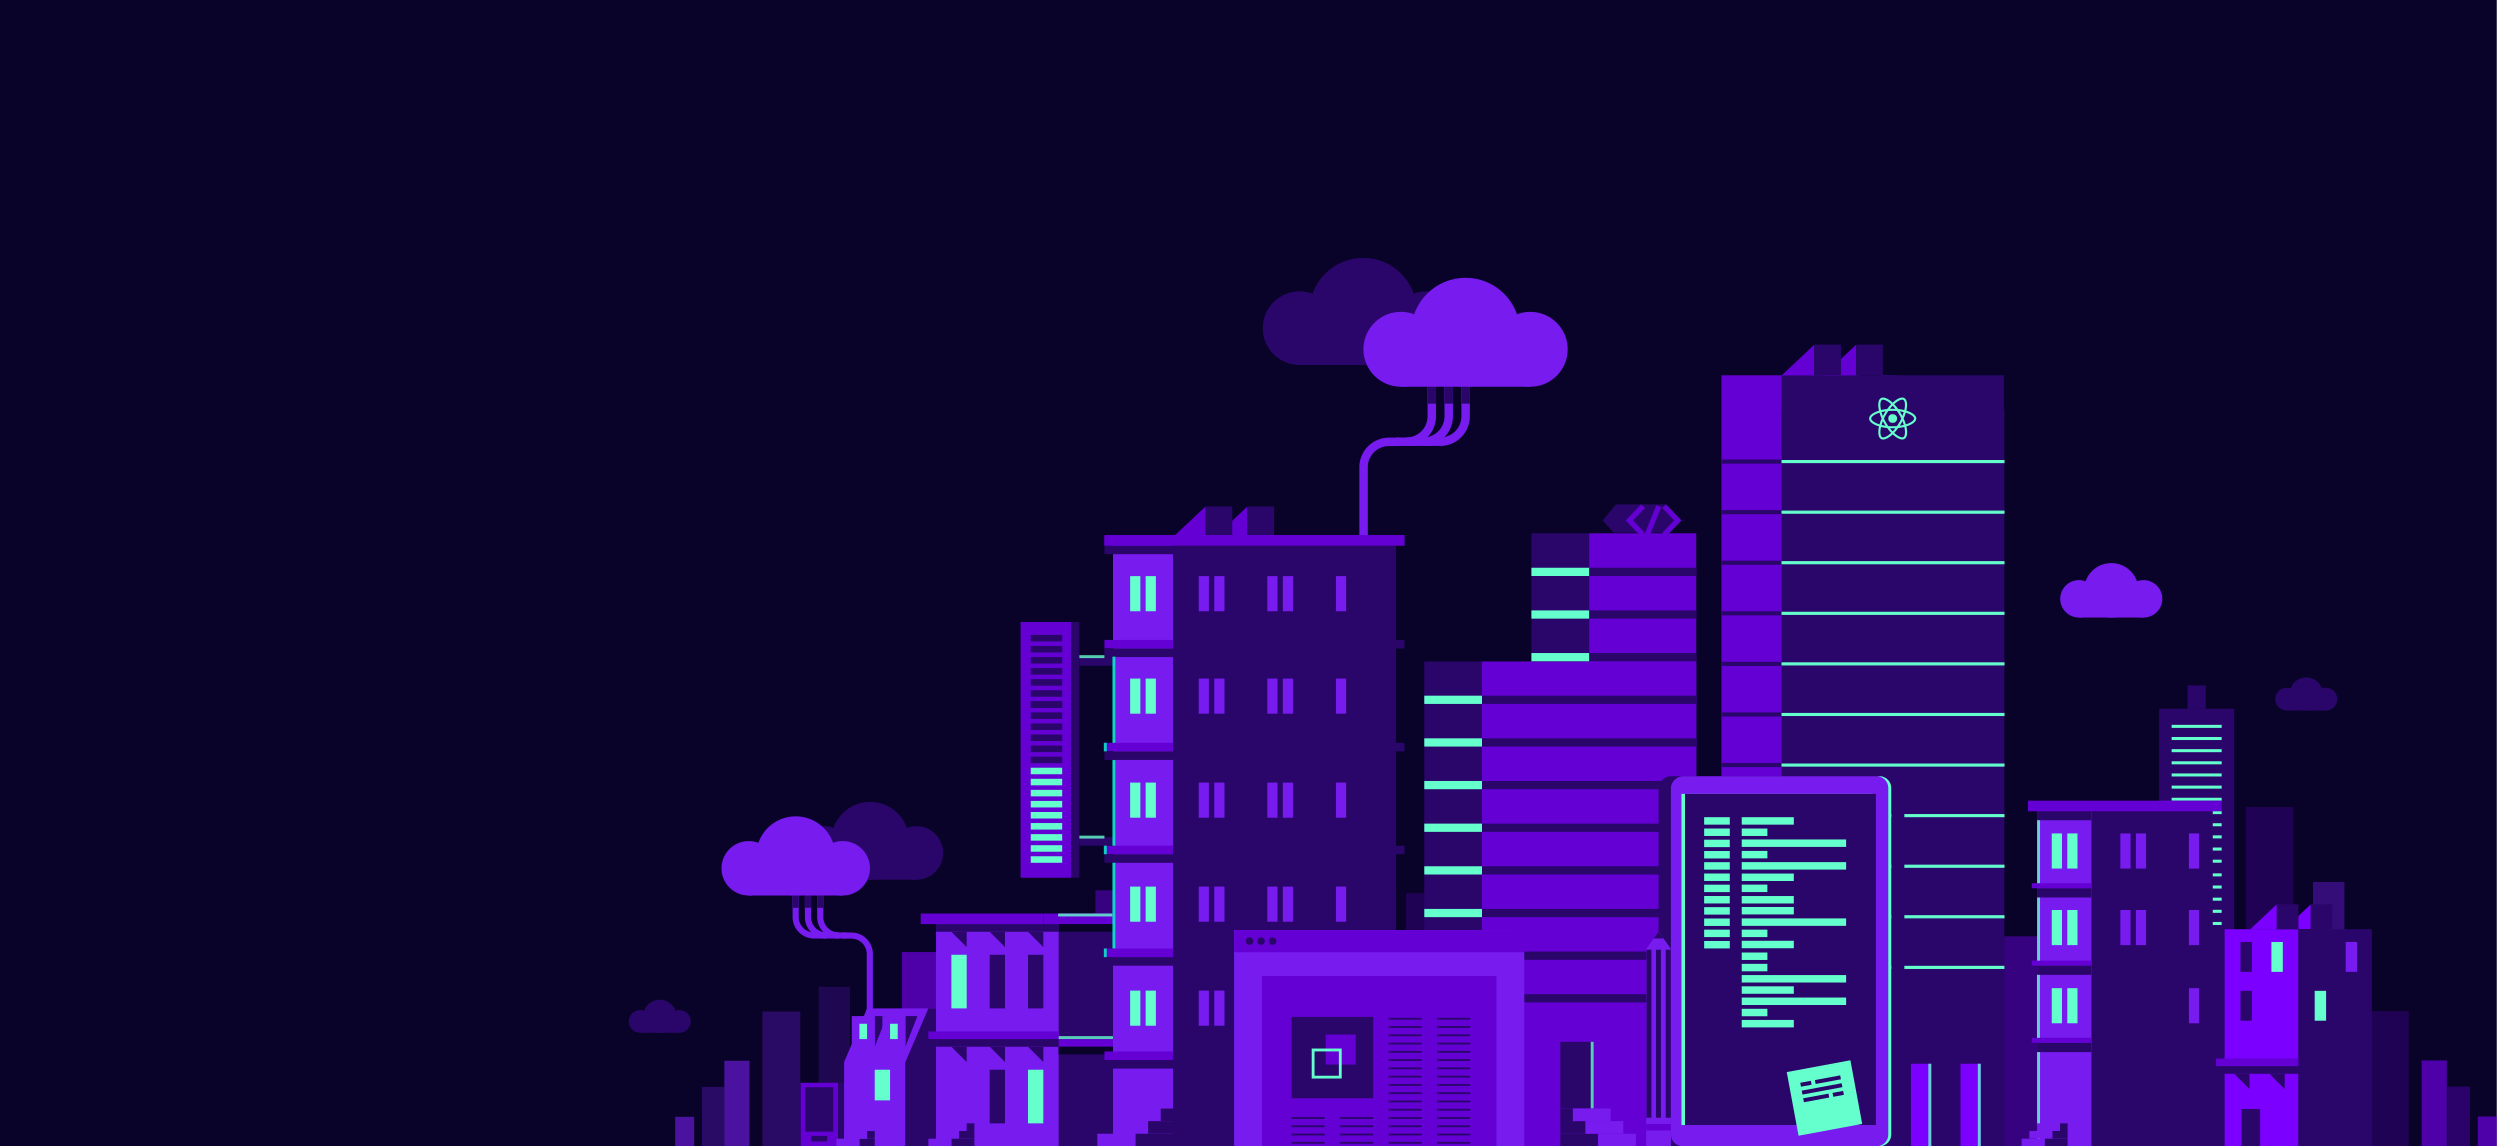 <svg id="Layer_1" data-name="Layer 1" xmlns="http://www.w3.org/2000/svg" xmlns:xlink="http://www.w3.org/1999/xlink" viewBox="0 0 1590.45 729.27"><defs><style>.cls-1,.cls-12,.cls-15,.cls-2,.cls-4{fill:#65ffcd;}.cls-1,.cls-15,.cls-5,.cls-6{stroke:#65ffcd;}.cls-1,.cls-14,.cls-15,.cls-5,.cls-6{stroke-miterlimit:10;}.cls-1,.cls-5,.cls-6{stroke-width:0.5px;}.cls-1{clip-rule:evenodd;}.cls-2,.cls-6{fill-rule:evenodd;}.cls-3{clip-path:url(#clip-path);}.cls-5,.cls-6{fill:none;}.cls-7{fill:#090329;}.cls-8{opacity:0.2;}.cls-9{fill:#7c00ff;}.cls-10,.cls-14{fill:#2a066b;}.cls-11{fill:#6400d4;}.cls-12,.cls-19{opacity:0.8;}.cls-13{fill:#771bef;}.cls-14{stroke:#2a066b;stroke-width:2px;}.cls-15{stroke-width:0.75px;}.cls-16{opacity:0.6;}.cls-17{opacity:0.4;}.cls-18{opacity:0.3;}.cls-19{fill:#00ffc7;}.cls-20{fill:#a838ff;}</style><clipPath id="clip-path"><path class="cls-1" d="M1005,1120.22v-9.81l7.9-4.3,7.91,4.3v9.81l-7.91,4.29Zm7.9-15.38-9,4.89v11.16l9,4.89,9-4.89v-11.16Z"/></clipPath></defs><title>yld_illustration</title><path class="cls-2" d="M1005,1120.22v-9.81l7.9-4.3,7.91,4.3v9.81l-7.91,4.29Zm7.9-15.38-9,4.89v11.16l9,4.89,9-4.89v-11.16Z"/><g class="cls-3"><rect class="cls-4" x="894.22" y="623.91" width="748.12" height="624.37"/><rect class="cls-5" x="894.22" y="623.91" width="748.12" height="624.37"/></g><path class="cls-6" d="M1005,1120.22v-9.81l7.9-4.3,7.91,4.3v9.81l-7.91,4.29Zm7.9-15.38-9,4.89v11.16l9,4.89,9-4.89v-11.16Z"/><rect class="cls-7" width="1588.39" height="729.56"/><g class="cls-8"><rect class="cls-9" x="894.51" y="568.17" width="30.05" height="122.79"/></g><rect class="cls-10" x="906.11" y="420.83" width="36.7" height="230.67"/><rect class="cls-10" x="974.26" y="339.28" width="36.7" height="230.67"/><rect class="cls-11" x="942.81" y="420.83" width="136.3" height="308.44" transform="translate(2021.91 1150.09) rotate(180)"/><rect class="cls-11" x="1010.96" y="339.28" width="68.15" height="230.67" transform="translate(2090.07 909.22) rotate(180)"/><rect class="cls-10" x="974.26" y="361.19" width="104.85" height="5.24"/><rect class="cls-10" x="974.26" y="388.32" width="104.85" height="5.24"/><rect class="cls-10" x="974.26" y="415.45" width="104.85" height="5.24"/><rect class="cls-10" x="906.11" y="442.58" width="173" height="5.24"/><rect class="cls-10" x="906.11" y="469.71" width="173" height="5.24"/><rect class="cls-10" x="906.11" y="496.84" width="173" height="5.24"/><rect class="cls-10" x="906.11" y="523.97" width="173" height="5.24"/><rect class="cls-10" x="906.11" y="551.1" width="173" height="5.24"/><rect class="cls-10" x="906.11" y="578.23" width="173" height="5.24"/><rect class="cls-10" x="906.11" y="605.36" width="173" height="5.24"/><rect class="cls-10" x="906.11" y="632.49" width="173" height="5.24"/><rect class="cls-4" x="906.11" y="442.58" width="36.7" height="5.24"/><rect class="cls-4" x="906.11" y="469.71" width="36.7" height="5.24"/><rect class="cls-4" x="906.11" y="496.84" width="36.7" height="5.24"/><rect class="cls-4" x="906.11" y="523.97" width="36.7" height="5.24"/><rect class="cls-4" x="906.11" y="551.1" width="36.7" height="5.24"/><rect class="cls-4" x="906.11" y="578.23" width="36.7" height="5.24"/><rect class="cls-4" x="906.11" y="605.36" width="36.7" height="5.24"/><rect class="cls-4" x="906.11" y="632.49" width="36.7" height="5.24"/><rect class="cls-4" x="974.26" y="361.19" width="36.7" height="5.24"/><rect class="cls-4" x="974.26" y="388.32" width="36.7" height="5.24"/><rect class="cls-4" x="974.26" y="415.45" width="36.7" height="5.24"/><rect class="cls-10" x="992.64" y="662.79" width="21.21" height="42.42" transform="translate(2006.48 1368.01) rotate(180)"/><rect class="cls-12" x="991.7" y="683.07" width="42.42" height="1.87" transform="translate(328.91 1696.91) rotate(-90)"/><rect class="cls-10" x="992.64" y="705.21" width="8.02" height="8.02"/><rect class="cls-10" x="992.64" y="713.23" width="16.04" height="8.02"/><rect class="cls-10" x="992.64" y="721.25" width="24.05" height="8.02"/><rect class="cls-13" x="1016.69" y="721.25" width="24.05" height="8.02"/><rect class="cls-13" x="1008.67" y="713.23" width="24.05" height="8.02"/><rect class="cls-13" x="1000.65" y="705.21" width="24.05" height="8.02"/><polygon class="cls-10" points="1059.88 320.9 1028.11 320.87 1019.53 331.09 1026.68 338.89 1062.16 338.89 1069.72 331.06 1059.88 320.9"/><polygon class="cls-11" points="1044.07 341.28 1034.23 331.09 1044.07 320.9 1046.46 323.21 1038.86 331.09 1046.46 338.96 1044.07 341.28"/><polygon class="cls-11" points="1059.88 341.28 1057.49 338.96 1065.09 331.09 1057.49 323.21 1059.88 320.9 1069.72 331.09 1059.88 341.28"/><rect class="cls-11" x="1041.92" y="329.42" width="19.49" height="3.33" transform="translate(349.94 1181.5) rotate(-67.95)"/><rect class="cls-11" x="1095.15" y="238.76" width="87.27" height="489.99"/><rect class="cls-10" x="1133.33" y="260.96" width="141.81" height="468.31"/><rect class="cls-14" x="1096.28" y="293.32" width="37.06" height="0.64"/><rect class="cls-14" x="1096.28" y="325.5" width="37.06" height="0.64"/><rect class="cls-14" x="1096.28" y="357.68" width="37.06" height="0.64"/><rect class="cls-14" x="1096.28" y="389.86" width="37.06" height="0.64"/><rect class="cls-14" x="1096.28" y="422.04" width="37.06" height="0.64"/><rect class="cls-14" x="1096.28" y="454.21" width="37.06" height="0.64"/><rect class="cls-14" x="1096.28" y="486.39" width="37.06" height="0.64"/><rect class="cls-14" x="1096.28" y="518.57" width="37.06" height="0.64"/><rect class="cls-14" x="1096.28" y="550.75" width="37.06" height="0.64"/><rect class="cls-14" x="1096.28" y="582.93" width="37.06" height="0.64"/><rect class="cls-14" x="1096.28" y="615.11" width="37.06" height="0.64"/><rect class="cls-15" x="1133.74" y="293.03" width="141.11" height="1.23"/><rect class="cls-15" x="1133.74" y="325.21" width="141.11" height="1.23"/><rect class="cls-15" x="1133.74" y="357.38" width="141.11" height="1.23"/><rect class="cls-15" x="1133.74" y="389.56" width="141.11" height="1.23"/><rect class="cls-15" x="1133.74" y="421.74" width="141.11" height="1.23"/><rect class="cls-15" x="1133.74" y="453.92" width="141.11" height="1.23"/><rect class="cls-15" x="1133.74" y="486.1" width="141.11" height="1.23"/><rect class="cls-15" x="1133.74" y="518.28" width="141.11" height="1.23"/><rect class="cls-15" x="1133.74" y="550.45" width="141.11" height="1.23"/><rect class="cls-15" x="1133.74" y="582.63" width="141.11" height="1.23"/><rect class="cls-15" x="1133.74" y="614.81" width="141.11" height="1.23"/><rect class="cls-9" x="1215.73" y="676.74" width="12.9" height="52.47"/><rect class="cls-9" x="1247.23" y="676.74" width="12.9" height="52.47"/><circle class="cls-11" cx="1200.23" cy="261.26" r="22.5"/><rect class="cls-10" x="1133.33" y="238.76" width="141.51" height="51.15"/><circle class="cls-10" cx="1204.73" cy="261.26" r="22.5"/><path class="cls-4" d="M1219.09,266.26c0-2-2.49-3.87-6.31-5,.89-3.89.49-7-1.23-8a2.7,2.7,0,0,0-1.37-.34v1.36a1.48,1.48,0,0,1,.7.16c.83.48,1.19,2.29.91,4.63-.07.57-.18,1.18-.31,1.8a29.13,29.13,0,0,0-3.89-.67,29.68,29.68,0,0,0-2.54-3.06c2-1.85,3.86-2.87,5.14-2.87V252.9h0c-1.69,0-3.89,1.2-6.11,3.28-2.23-2.07-4.43-3.26-6.11-3.26v1.37c1.26,0,3.14,1,5.13,2.85a29.43,29.43,0,0,0-2.52,3.05,29.13,29.13,0,0,0-3.89.67c-.14-.61-.24-1.2-.32-1.77-.29-2.34.07-4.15.89-4.64a1.41,1.41,0,0,1,.71-.16v-1.36h0a2.72,2.72,0,0,0-1.38.34c-1.72,1-2.11,4.08-1.22,8-3.8,1.17-6.28,3-6.28,5s2.49,3.87,6.3,5c-.88,3.89-.49,7,1.24,8a2.61,2.61,0,0,0,1.37.35c1.69,0,3.89-1.2,6.11-3.28,2.23,2.07,4.43,3.25,6.11,3.25a2.72,2.72,0,0,0,1.38-.34c1.72-1,2.11-4.08,1.22-8C1216.61,270.13,1219.09,268.24,1219.09,266.26Zm-8-4.08c-.23.79-.51,1.6-.83,2.42-.25-.49-.51-1-.8-1.47s-.58-1-.88-1.43C1209.49,261.83,1210.33,262,1211.13,262.18Zm-2.8,6.52c-.48.82-1,1.6-1.48,2.33q-1.36.12-2.76.12c-.92,0-1.85,0-2.75-.11-.51-.73-1-1.51-1.48-2.33s-.89-1.61-1.27-2.43c.37-.82.8-1.64,1.26-2.44s1-1.61,1.48-2.34q1.37-.12,2.76-.12c.92,0,1.85,0,2.75.12.51.73,1,1.5,1.48,2.32s.89,1.62,1.27,2.44C1209.21,267.07,1208.79,267.89,1208.33,268.7Zm2-.8c.33.82.61,1.64.85,2.43-.81.2-1.65.36-2.52.49.3-.47.6-.95.88-1.45S1210.05,268.39,1210.3,267.9Zm-6.2,6.52a24,24,0,0,1-1.7-1.95c.55,0,1.11,0,1.68,0s1.15,0,1.7,0A23.89,23.89,0,0,1,1204.1,274.42Zm-4.55-3.6c-.87-.13-1.7-.28-2.51-.48.23-.79.51-1.6.83-2.42.25.49.51,1,.8,1.47S1199.25,270.36,1199.55,270.82Zm4.52-12.72a25.82,25.82,0,0,1,1.7,1.95c-.55,0-1.11,0-1.68,0s-1.14,0-1.7,0A25.71,25.71,0,0,1,1204.07,258.1Zm-4.52,3.6c-.3.47-.6.95-.89,1.45s-.54,1-.79,1.47a25.22,25.22,0,0,1-.84-2.44Q1198.23,261.9,1199.55,261.7Zm-5.54,7.66c-2.16-.93-3.56-2.14-3.56-3.1s1.4-2.18,3.56-3.09a17.73,17.73,0,0,1,1.7-.62,27.35,27.35,0,0,0,1.37,3.72,31.32,31.32,0,0,0-1.36,3.71C1195.12,269.79,1194.54,269.58,1194,269.36Zm3.29,8.73c-.83-.47-1.19-2.29-.91-4.63.07-.57.18-1.18.31-1.79a29.16,29.16,0,0,0,3.89.66,29.68,29.68,0,0,0,2.54,3.06c-2,1.85-3.87,2.87-5.14,2.87A1.44,1.44,0,0,1,1197.3,278.09Zm14.51-4.66c.28,2.34-.07,4.16-.9,4.64a1.34,1.34,0,0,1-.7.16c-1.27,0-3.14-1-5.14-2.85a28.26,28.26,0,0,0,2.53-3.05,29.09,29.09,0,0,0,3.89-.68C1211.63,272.27,1211.74,272.87,1211.81,273.43Zm2.35-4.07c-.53.22-1.1.42-1.69.61a29.42,29.42,0,0,0-1.38-3.72,28.54,28.54,0,0,0,1.36-3.71c.6.19,1.18.4,1.72.63,2.16.92,3.56,2.13,3.56,3.09S1216.33,268.44,1214.16,269.36Z"/><circle class="cls-4" cx="1204.08" cy="266.26" r="2.79"/><polygon class="cls-11" points="1160.09 238.76 1180.86 219.25 1180.86 238.76 1160.09 238.76"/><rect class="cls-10" x="1180.86" y="219.25" width="16.93" height="19.5"/><polygon class="cls-11" points="1133.48 238.76 1154.25 219.25 1154.25 238.76 1133.48 238.76"/><rect class="cls-10" x="1154.25" y="219.25" width="16.93" height="19.5"/><rect class="cls-12" x="1201.44" y="702.07" width="52.53" height="1.87" transform="translate(524.7 1930.7) rotate(-90)"/><rect class="cls-12" x="1232.93" y="702.07" width="52.53" height="1.87" transform="translate(556.19 1962.2) rotate(-90)"/><rect class="cls-10" x="1203.21" y="508.56" width="8.3" height="127.32"/><g class="cls-8"><rect class="cls-13" x="520.77" y="627.77" width="19.97" height="101.77"/></g><g class="cls-16"><rect class="cls-9" x="573.78" y="605.68" width="30.05" height="122.79"/></g><g class="cls-17"><rect class="cls-9" x="696.9" y="566.39" width="30.05" height="122.79"/></g><g class="cls-18"><rect class="cls-13" x="485.04" y="643.52" width="24.1" height="86.01"/></g><g class="cls-16"><rect class="cls-13" x="460.81" y="674.84" width="16.02" height="54.69"/></g><g class="cls-18"><rect class="cls-13" x="446.57" y="691.48" width="14.24" height="38.05"/></g><g class="cls-16"><rect class="cls-13" x="509.88" y="691.48" width="24.1" height="38.05"/></g><g class="cls-16"><rect class="cls-13" x="429.53" y="710.5" width="12.05" height="19.02"/></g><rect class="cls-10" x="530.97" y="689.05" width="6.62" height="40.51"/><rect class="cls-11" x="509.28" y="688.83" width="23.82" height="40.44"/><rect class="cls-10" x="512.22" y="691.69" width="17.93" height="28.24"/><rect class="cls-10" x="516.14" y="722.64" width="10.09" height="3.53"/><rect class="cls-10" x="1373.59" y="450.89" width="47.76" height="278.38"/><rect class="cls-4" x="1381.56" y="461.13" width="31.82" height="1.93"/><rect class="cls-4" x="1381.56" y="468.86" width="31.82" height="1.93"/><rect class="cls-4" x="1381.56" y="476.59" width="31.82" height="1.93"/><rect class="cls-4" x="1381.56" y="484.32" width="31.82" height="1.93"/><rect class="cls-4" x="1381.56" y="492.05" width="31.82" height="1.93"/><rect class="cls-4" x="1381.56" y="499.79" width="31.82" height="1.93"/><rect class="cls-4" x="1381.56" y="507.52" width="31.82" height="1.93"/><rect class="cls-10" x="1391.71" y="436.07" width="11.53" height="14.82"/><rect class="cls-4" x="1381.56" y="523.72" width="31.82" height="1.93"/><rect class="cls-4" x="1381.56" y="515.99" width="31.82" height="1.93"/><rect class="cls-4" x="1381.56" y="531.45" width="31.82" height="1.93"/><rect class="cls-4" x="1381.56" y="539.18" width="31.82" height="1.93"/><rect class="cls-4" x="1381.56" y="546.91" width="31.82" height="1.93"/><rect class="cls-4" x="1381.56" y="555.61" width="31.82" height="1.93"/><rect class="cls-4" x="1381.56" y="563.34" width="31.82" height="1.93"/><rect class="cls-4" x="1381.56" y="571.07" width="31.82" height="1.93"/><rect class="cls-4" x="1381.56" y="578.8" width="31.82" height="1.93"/><rect class="cls-4" x="1381.56" y="586.53" width="31.82" height="1.93"/><g class="cls-8"><rect class="cls-9" x="1508.29" y="643.31" width="24.1" height="86.01"/></g><g class="cls-16"><rect class="cls-9" x="1540.6" y="674.63" width="16.02" height="54.69"/></g><g class="cls-18"><rect class="cls-9" x="1557.1" y="691.27" width="14.24" height="38.05"/></g><g class="cls-16"><rect class="cls-9" x="1576.34" y="710.3" width="12.05" height="19.02"/></g><g class="cls-8"><rect class="cls-9" x="1428.83" y="513.42" width="30.05" height="130.89"/></g><g class="cls-17"><rect class="cls-13" x="1471.49" y="561.09" width="19.97" height="83.23"/></g><polygon class="cls-9" points="1453.2 591.17 1470.08 575.32 1470.08 591.17 1453.2 591.17"/><rect class="cls-10" x="1470.08" y="575.32" width="13.76" height="15.85"/><rect class="cls-10" x="1462.12" y="591.15" width="46.8" height="138.17"/><rect class="cls-9" x="1415.25" y="591.15" width="46.87" height="138.17"/><rect class="cls-10" x="1425.35" y="599.27" width="7.26" height="19"/><rect class="cls-10" x="1425.35" y="630.35" width="7.26" height="19"/><rect class="cls-4" x="1472.56" y="630.35" width="7.26" height="19"/><rect class="cls-4" x="1445.01" y="599.27" width="7.26" height="19"/><rect class="cls-13" x="1492.3" y="599.27" width="7.26" height="19"/><polygon class="cls-9" points="1431.57 591.17 1448.45 575.32 1448.45 591.17 1431.57 591.17"/><rect class="cls-10" x="1448.45" y="575.32" width="13.76" height="15.85"/><g class="cls-17"><rect class="cls-9" x="1275.15" y="595.67" width="30.05" height="133.6"/></g><rect class="cls-13" x="1295.96" y="512.74" width="84.55" height="216.53"/><rect class="cls-10" x="1330.53" y="512.74" width="77.19" height="216.53"/><rect class="cls-11" x="1292.58" y="561.89" width="37.95" height="3.19"/><rect class="cls-10" x="1295.96" y="515.93" width="34.57" height="5.9"/><rect class="cls-10" x="1295.96" y="565.08" width="34.57" height="5.9"/><rect class="cls-11" x="1292.58" y="611.09" width="37.95" height="3.19"/><rect class="cls-10" x="1295.96" y="614.28" width="34.57" height="5.9"/><rect class="cls-11" x="1292.58" y="660.24" width="37.95" height="3.19"/><rect class="cls-10" x="1295.96" y="663.43" width="34.57" height="5.9"/><rect class="cls-11" x="1292.58" y="512.74" width="118.67" height="3.19"/><rect class="cls-4" x="1305.29" y="530.22" width="6.49" height="22.34"/><rect class="cls-4" x="1315.16" y="530.22" width="6.49" height="22.34"/><rect class="cls-13" x="1348.93" y="530.22" width="6.49" height="22.34"/><rect class="cls-13" x="1358.8" y="530.22" width="6.49" height="22.34"/><rect class="cls-13" x="1392.56" y="530.22" width="6.49" height="22.34"/><rect class="cls-4" x="1305.29" y="578.93" width="6.49" height="22.34"/><rect class="cls-4" x="1315.16" y="578.93" width="6.49" height="22.34"/><rect class="cls-13" x="1348.93" y="578.93" width="6.49" height="22.34"/><rect class="cls-13" x="1358.8" y="578.93" width="6.49" height="22.34"/><rect class="cls-13" x="1392.56" y="578.93" width="6.49" height="22.34"/><rect class="cls-4" x="1305.29" y="628.65" width="6.49" height="22.34"/><rect class="cls-4" x="1315.16" y="628.65" width="6.49" height="22.34"/><rect class="cls-13" x="1392.56" y="628.65" width="6.49" height="22.34"/><rect class="cls-12" x="1276.87" y="540.92" width="40.06" height="1.87" transform="translate(755.04 1838.75) rotate(-90)"/><rect class="cls-12" x="1276.87" y="590.12" width="40.06" height="1.87" transform="translate(705.84 1887.95) rotate(-90)"/><rect class="cls-12" x="1276.79" y="639.27" width="40.06" height="1.87" transform="translate(656.61 1937.02) rotate(-90)"/><rect class="cls-12" x="1267.23" y="698.06" width="59.34" height="1.87" transform="translate(597.9 1995.89) rotate(-90)"/><rect class="cls-10" x="1310.5" y="714.64" width="4.87" height="4.87" transform="translate(2625.88 1434.16) rotate(180)"/><rect class="cls-10" x="1305.63" y="719.52" width="9.75" height="4.87" transform="translate(2621.01 1443.91) rotate(180)"/><rect class="cls-13" x="1291" y="719.52" width="14.62" height="4.87" transform="translate(2596.63 1443.91) rotate(180)"/><rect class="cls-10" x="1300.75" y="724.39" width="14.62" height="4.87" transform="translate(2616.13 1453.66) rotate(180)"/><rect class="cls-13" x="1295.88" y="714.64" width="4.87" height="4.87" transform="translate(2596.63 1434.16) rotate(180)"/><rect class="cls-13" x="1286.13" y="724.39" width="14.62" height="4.87" transform="translate(2586.88 1453.66) rotate(180)"/><rect class="cls-11" x="1409.74" y="673.38" width="52.41" height="4.87" transform="translate(2871.88 1351.64) rotate(180)"/><polygon class="cls-10" points="1482.86 692.88 1482.86 683.13 1473.11 683.13 1482.86 692.88"/><polygon class="cls-10" points="1431.11 692.88 1431.11 683.13 1421.36 683.13 1431.11 692.88"/><polygon class="cls-10" points="1453.49 692.88 1453.49 683.13 1443.74 683.13 1453.49 692.88"/><rect class="cls-10" x="1414.61" y="678.26" width="78" height="4.87" transform="translate(2907.23 1361.39) rotate(180)"/><circle class="cls-10" cx="553.58" cy="534.89" r="24.75"/><circle class="cls-10" cx="524.19" cy="542.63" r="17.02"/><circle class="cls-10" cx="582.98" cy="542.63" r="17.02"/><rect class="cls-10" x="524.19" y="534.89" width="58.79" height="24.75"/><path class="cls-13" d="M525.74,597.09h-7.82a13.7,13.7,0,0,1-13.69-13.69V569.71a2,2,0,1,1,3.91,0V583.4a9.79,9.79,0,0,0,9.78,9.78h7.82Z"/><path class="cls-13" d="M533.57,597.09h-7.83a13.71,13.71,0,0,1-13.69-13.69V569.71a2,2,0,0,1,3.92,0V583.4a9.79,9.79,0,0,0,9.77,9.78h7.83Z"/><path class="cls-13" d="M537.48,597.09h-3.91a13.7,13.7,0,0,1-13.69-13.69V569.71a2,2,0,1,1,3.91,0V583.4a9.79,9.79,0,0,0,9.78,9.78h3.91a2,2,0,0,1,0,3.91Z"/><circle class="cls-13" cx="506.22" cy="544.52" r="25.19"/><circle class="cls-13" cx="536.13" cy="552.39" r="17.32"/><circle class="cls-13" cx="476.31" cy="552.39" r="17.32"/><rect class="cls-13" x="476.31" y="544.52" width="59.82" height="25.19" transform="translate(1012.44 1114.23) rotate(180)"/><rect class="cls-10" x="512.05" y="569.71" width="3.91" height="7.82"/><rect class="cls-10" x="519.88" y="569.71" width="3.91" height="7.82"/><rect class="cls-10" x="504.23" y="569.71" width="3.91" height="7.82"/><path class="cls-13" d="M537.71,593.23h3.91a13.71,13.71,0,0,1,13.69,13.69v90.89a2,2,0,0,1-3.91,0V606.92a9.79,9.79,0,0,0-9.78-9.78h-3.91a2,2,0,1,1,0-3.91Z"/><polygon class="cls-13" points="551.61 641.53 595.49 641.53 585.74 675.66 575.99 675.66 575.99 729.28 536.99 729.28 536.99 675.66 551.61 641.53"/><rect class="cls-10" x="649.11" y="587.91" width="73.12" height="141.37"/><polygon class="cls-10" points="590.61 641.53 595.49 641.53 595.49 675.66 595.49 729.28 575.99 729.28 575.99 675.66 590.61 641.53"/><rect class="cls-13" x="595.49" y="587.91" width="78" height="141.37"/><rect class="cls-11" x="663.74" y="581.16" width="68.25" height="6.74" transform="translate(1395.73 1169.07) rotate(180)"/><rect class="cls-11" x="585.74" y="581.16" width="78" height="6.74" transform="translate(1249.48 1169.07) rotate(180)"/><rect class="cls-11" x="663.74" y="661.03" width="63.37" height="4.87" transform="translate(1390.85 1326.94) rotate(180)"/><rect class="cls-11" x="590.61" y="656.16" width="82.87" height="4.87" transform="translate(1264.1 1317.19) rotate(180)"/><polygon class="cls-10" points="663.74 602.53 663.74 592.78 653.99 592.78 663.74 602.53"/><polygon class="cls-10" points="614.99 602.53 614.99 592.78 605.24 592.78 614.99 602.53"/><polygon class="cls-10" points="639.36 602.53 639.36 592.78 629.61 592.78 639.36 602.53"/><rect class="cls-10" x="653.99" y="607.41" width="9.75" height="34.12" transform="translate(1317.73 1248.94) rotate(180)"/><rect class="cls-4" x="605.24" y="607.41" width="9.75" height="34.12" transform="translate(1220.23 1248.94) rotate(180)"/><rect class="cls-10" x="629.61" y="607.41" width="9.75" height="34.12" transform="translate(1268.98 1248.94) rotate(180)"/><rect class="cls-10" x="595.49" y="587.91" width="78" height="4.87" transform="translate(1268.98 1180.69) rotate(180)"/><polygon class="cls-10" points="663.74 675.66 663.74 665.91 653.99 665.91 663.74 675.66"/><polygon class="cls-10" points="614.99 675.66 614.99 665.91 605.24 665.91 614.99 675.66"/><polygon class="cls-10" points="639.36 675.66 639.36 665.91 629.61 665.91 639.36 675.66"/><rect class="cls-4" x="653.99" y="680.53" width="9.75" height="34.12" transform="translate(1317.73 1395.19) rotate(180)"/><rect class="cls-10" x="629.61" y="680.53" width="9.75" height="34.12" transform="translate(1268.98 1395.19) rotate(180)"/><rect class="cls-4" x="556.49" y="680.53" width="9.75" height="19.5" transform="translate(1122.73 1380.57) rotate(180)"/><rect class="cls-10" x="595.49" y="661.03" width="78" height="4.87" transform="translate(1268.98 1326.94) rotate(180)"/><rect class="cls-10" x="614.99" y="714.66" width="4.87" height="4.87" transform="translate(1234.85 1434.19) rotate(180)"/><rect class="cls-10" x="610.11" y="719.53" width="9.75" height="4.87" transform="translate(1229.98 1443.94) rotate(180)"/><rect class="cls-13" x="595.49" y="719.53" width="14.62" height="4.87" transform="translate(1205.6 1443.94) rotate(180)"/><rect class="cls-10" x="546.74" y="724.41" width="9.75" height="4.87" transform="translate(1103.23 1453.69) rotate(180)"/><rect class="cls-13" x="532.11" y="724.41" width="14.62" height="4.87" transform="translate(1078.85 1453.69) rotate(180)"/><rect class="cls-10" x="551.61" y="719.53" width="4.87" height="4.87" transform="translate(1108.1 1443.94) rotate(180)"/><rect class="cls-13" x="536.99" y="719.53" width="14.62" height="4.87" transform="translate(1088.6 1443.94) rotate(180)"/><rect class="cls-10" x="605.24" y="724.41" width="14.62" height="4.87" transform="translate(1225.1 1453.69) rotate(180)"/><rect class="cls-13" x="600.36" y="714.66" width="4.87" height="4.87" transform="translate(1205.6 1434.19) rotate(180)"/><rect class="cls-13" x="590.61" y="724.41" width="14.62" height="4.87" transform="translate(1195.85 1453.69) rotate(180)"/><polygon class="cls-10" points="556.49 665.91 556.49 646.41 564.15 646.41 556.49 665.91"/><rect class="cls-13" x="541.86" y="646.41" width="14.62" height="19.5" transform="translate(1098.35 1312.32) rotate(180)"/><rect class="cls-4" x="546.74" y="651.28" width="4.87" height="9.75" transform="translate(1098.35 1312.32) rotate(180)"/><polygon class="cls-10" points="575.99 665.91 575.99 646.41 583.65 646.41 575.99 665.91"/><rect class="cls-13" x="561.36" y="646.41" width="14.62" height="19.5" transform="translate(1137.35 1312.32) rotate(180)"/><rect class="cls-4" x="566.24" y="651.28" width="4.87" height="9.75" transform="translate(1137.35 1312.32) rotate(180)"/><rect class="cls-7" x="673.49" y="587.91" width="48.75" height="4.87" transform="translate(1395.73 1180.69) rotate(180)"/><rect class="cls-7" x="673.49" y="665.91" width="48.75" height="4.87" transform="translate(1395.73 1336.69) rotate(180)"/><rect class="cls-12" x="673.56" y="659.16" width="34.47" height="1.87"/><rect class="cls-12" x="673.16" y="581.16" width="34.53" height="1.87"/><circle class="cls-10" cx="867.2" cy="198.13" r="34.06"/><circle class="cls-10" cx="907.64" cy="208.78" r="23.41"/><circle class="cls-10" cx="826.76" cy="208.78" r="23.41"/><rect class="cls-10" x="826.76" y="198.13" width="80.88" height="34.06" transform="translate(1734.4 430.32) rotate(180)"/><path class="cls-13" d="M905.5,283.71h10.77a18.86,18.86,0,0,0,18.83-18.84V246a2.69,2.69,0,0,0-5.38,0v18.83a13.47,13.47,0,0,1-13.45,13.46H905.5Z"/><path class="cls-13" d="M894.74,283.71H905.5a18.86,18.86,0,0,0,18.84-18.84V246a2.69,2.69,0,0,0-5.38,0v18.83a13.48,13.48,0,0,1-13.46,13.46H894.74Z"/><path class="cls-13" d="M889.36,283.71h5.38a18.86,18.86,0,0,0,18.84-18.84V246a2.7,2.7,0,0,0-5.39,0v18.83a13.47,13.47,0,0,1-13.45,13.46h-5.38a2.69,2.69,0,0,0,0,5.38Z"/><circle class="cls-13" cx="932.37" cy="211.38" r="34.66"/><circle class="cls-13" cx="891.21" cy="222.21" r="23.83"/><circle class="cls-13" cx="973.52" cy="222.21" r="23.83"/><rect class="cls-13" x="891.21" y="211.38" width="82.31" height="34.66"/><rect class="cls-10" x="918.96" y="246.04" width="5.38" height="10.76"/><rect class="cls-10" x="908.19" y="246.04" width="5.38" height="10.76"/><rect class="cls-10" x="929.72" y="246.04" width="5.38" height="10.76"/><path class="cls-13" d="M889,278.41h-5.38a18.86,18.86,0,0,0-18.84,18.83v125a2.7,2.7,0,1,0,5.39,0v-125a13.46,13.46,0,0,1,13.45-13.45H889a2.69,2.69,0,1,0,0-5.38Z"/><rect class="cls-13" x="708.07" y="341.65" width="38.18" height="387.61"/><rect class="cls-10" x="746.25" y="341.65" width="141.81" height="387.63"/><rect class="cls-11" x="702.62" y="341.65" width="43.63" height="5.45"/><rect class="cls-11" x="702.62" y="407.1" width="43.63" height="5.45"/><rect class="cls-11" x="702.62" y="472.55" width="43.63" height="5.45"/><rect class="cls-11" x="702.62" y="538.01" width="43.63" height="5.45"/><rect class="cls-11" x="702.62" y="603.46" width="43.63" height="5.45"/><rect class="cls-11" x="702.62" y="668.91" width="43.63" height="5.45"/><rect class="cls-10" x="746.25" y="341.65" width="147.27" height="5.45"/><rect class="cls-10" x="746.25" y="407.1" width="147.27" height="5.45"/><rect class="cls-10" x="746.25" y="472.55" width="147.27" height="5.45"/><rect class="cls-10" x="746.25" y="538.01" width="147.27" height="5.45"/><rect class="cls-10" x="746.25" y="603.46" width="147.27" height="5.45"/><rect class="cls-10" x="746.25" y="668.91" width="147.27" height="5.45"/><rect class="cls-10" x="702.62" y="347.11" width="43.63" height="5.45"/><rect class="cls-10" x="702.62" y="412.56" width="43.63" height="5.45"/><rect class="cls-10" x="702.62" y="478.01" width="43.63" height="5.45"/><rect class="cls-10" x="702.62" y="543.46" width="43.63" height="5.45"/><rect class="cls-10" x="702.62" y="608.91" width="43.63" height="5.45"/><rect class="cls-10" x="702.62" y="674.37" width="43.63" height="5.45"/><rect class="cls-4" x="718.98" y="366.52" width="6.49" height="22.34"/><rect class="cls-4" x="728.85" y="366.52" width="6.49" height="22.34"/><rect class="cls-13" x="762.61" y="366.52" width="6.49" height="22.34"/><rect class="cls-13" x="772.48" y="366.52" width="6.49" height="22.34"/><rect class="cls-13" x="806.25" y="366.52" width="6.49" height="22.34"/><rect class="cls-13" x="816.12" y="366.52" width="6.49" height="22.34"/><rect class="cls-13" x="849.88" y="366.52" width="6.49" height="22.34"/><rect class="cls-4" x="718.98" y="431.69" width="6.49" height="22.34"/><rect class="cls-4" x="728.85" y="431.69" width="6.49" height="22.34"/><rect class="cls-13" x="762.61" y="431.69" width="6.49" height="22.34"/><rect class="cls-13" x="772.48" y="431.69" width="6.49" height="22.34"/><rect class="cls-13" x="806.25" y="431.69" width="6.49" height="22.34"/><rect class="cls-13" x="816.12" y="431.69" width="6.49" height="22.34"/><rect class="cls-13" x="849.88" y="431.69" width="6.49" height="22.34"/><rect class="cls-4" x="718.98" y="497.87" width="6.49" height="22.34"/><rect class="cls-4" x="728.85" y="497.87" width="6.49" height="22.34"/><rect class="cls-13" x="762.61" y="497.87" width="6.49" height="22.34"/><rect class="cls-13" x="772.48" y="497.87" width="6.49" height="22.34"/><rect class="cls-13" x="806.25" y="497.87" width="6.49" height="22.34"/><rect class="cls-13" x="816.12" y="497.87" width="6.49" height="22.34"/><rect class="cls-13" x="849.88" y="497.87" width="6.49" height="22.34"/><rect class="cls-4" x="718.98" y="564.04" width="6.49" height="22.34"/><rect class="cls-4" x="728.85" y="564.04" width="6.49" height="22.34"/><rect class="cls-13" x="762.61" y="564.04" width="6.49" height="22.34"/><rect class="cls-13" x="772.48" y="564.04" width="6.49" height="22.34"/><rect class="cls-13" x="806.25" y="564.04" width="6.49" height="22.34"/><rect class="cls-13" x="816.12" y="564.04" width="6.49" height="22.34"/><rect class="cls-13" x="849.88" y="564.04" width="6.49" height="22.34"/><rect class="cls-4" x="718.98" y="630.21" width="6.49" height="22.34"/><rect class="cls-4" x="728.85" y="630.21" width="6.49" height="22.34"/><rect class="cls-13" x="762.61" y="630.21" width="6.49" height="22.34"/><rect class="cls-13" x="772.48" y="630.21" width="6.49" height="22.34"/><rect class="cls-13" x="806.25" y="630.21" width="6.49" height="22.34"/><rect class="cls-13" x="816.12" y="630.21" width="6.49" height="22.34"/><rect class="cls-13" x="849.88" y="630.21" width="6.49" height="22.34"/><rect class="cls-10" x="738.43" y="705.23" width="8.02" height="8.02" transform="translate(1484.88 1418.48) rotate(180)"/><rect class="cls-10" x="730.41" y="713.25" width="16.04" height="8.02" transform="translate(1476.86 1434.51) rotate(180)"/><rect class="cls-10" x="722.4" y="721.27" width="24.05" height="8.02" transform="translate(1468.85 1450.55) rotate(180)"/><rect class="cls-13" x="698.08" y="721.27" width="24.05" height="8.02" transform="translate(1420.22 1450.55) rotate(180)"/><rect class="cls-10" x="649.35" y="395.69" width="37.33" height="162.67"/><rect class="cls-10" x="686.68" y="418.08" width="21.39" height="5.45"/><rect class="cls-10" x="686.68" y="532.55" width="21.39" height="5.45"/><rect class="cls-11" x="649.35" y="395.69" width="31.96" height="162.67"/><rect class="cls-4" x="655.74" y="488.41" width="20" height="4.15"/><rect class="cls-4" x="655.74" y="495.45" width="20" height="4.15"/><rect class="cls-4" x="655.74" y="502.49" width="20" height="4.15"/><rect class="cls-4" x="655.74" y="509.53" width="20" height="4.15"/><rect class="cls-4" x="655.74" y="516.57" width="20" height="4.15"/><rect class="cls-4" x="655.74" y="523.61" width="20" height="4.15"/><rect class="cls-4" x="655.74" y="530.66" width="20" height="4.15"/><rect class="cls-4" x="655.74" y="537.7" width="20" height="4.15"/><rect class="cls-4" x="655.74" y="544.74" width="20" height="4.15"/><rect class="cls-10" x="655.74" y="446.16" width="20" height="4.15"/><rect class="cls-10" x="655.74" y="453.2" width="20" height="4.15"/><rect class="cls-10" x="655.74" y="460.24" width="20" height="4.15"/><rect class="cls-10" x="655.74" y="467.28" width="20" height="4.15"/><rect class="cls-10" x="655.74" y="474.32" width="20" height="4.15"/><rect class="cls-10" x="655.74" y="481.36" width="20" height="4.15"/><rect class="cls-10" x="655.74" y="403.91" width="20" height="4.15"/><rect class="cls-10" x="655.74" y="410.95" width="20" height="4.15"/><rect class="cls-10" x="655.74" y="417.99" width="20" height="4.15"/><rect class="cls-10" x="655.74" y="425.03" width="20" height="4.15"/><rect class="cls-10" x="655.74" y="432.07" width="20" height="4.15"/><rect class="cls-10" x="655.74" y="439.11" width="20" height="4.15"/><rect class="cls-10" x="655.74" y="446.16" width="20" height="4.15"/><polygon class="cls-11" points="772.86 341.65 793.63 322.15 793.63 341.65 772.86 341.65"/><rect class="cls-10" x="793.62" y="322.15" width="16.93" height="19.5"/><polygon class="cls-11" points="746.25 341.65 767.01 322.15 767.01 341.65 746.25 341.65"/><rect class="cls-10" x="767.02" y="322.15" width="16.93" height="19.5"/><rect class="cls-19" x="681.23" y="444.22" width="54.81" height="1.87" transform="translate(263.48 1153.78) rotate(-90)"/><rect class="cls-19" x="700.44" y="474.34" width="5.48" height="1.87" transform="translate(227.9 1178.45) rotate(-90)"/><rect class="cls-19" x="681.42" y="509.82" width="54.42" height="1.87" transform="translate(197.87 1219.39) rotate(-90)"/><rect class="cls-12" x="686.68" y="416.81" width="15.94" height="1.87"/><rect class="cls-12" x="686.68" y="531.61" width="15.94" height="1.87"/><rect class="cls-19" x="700.44" y="539.8" width="5.48" height="1.87" transform="translate(162.44 1243.91) rotate(-90)"/><rect class="cls-19" x="681.42" y="575.16" width="54.42" height="1.87" transform="translate(132.53 1284.73) rotate(-90)"/><rect class="cls-19" x="700.44" y="605.25" width="5.48" height="1.87" transform="translate(96.99 1309.36) rotate(-90)"/><g class="cls-16"><rect class="cls-9" x="1072.58" y="636.63" width="36.21" height="91.79"/></g><rect class="cls-9" x="1152.73" y="676.26" width="12.9" height="52.47"/><rect class="cls-9" x="1184.23" y="676.26" width="12.9" height="52.47"/><circle class="cls-13" cx="1343.16" cy="375.54" r="17.33"/><circle class="cls-13" cx="1322.58" cy="380.96" r="11.91"/><circle class="cls-13" cx="1363.73" cy="380.96" r="11.91"/><rect class="cls-13" x="1322.58" y="375.54" width="41.15" height="17.33"/><circle class="cls-10" cx="1467.21" cy="441.49" r="10.51"/><circle class="cls-10" cx="1454.73" cy="444.77" r="7.23"/><circle class="cls-10" cx="1479.69" cy="444.77" r="7.23"/><rect class="cls-10" x="1454.73" y="441.49" width="24.96" height="10.51"/><circle class="cls-10" cx="419.74" cy="646.52" r="10.51"/><circle class="cls-10" cx="407.26" cy="649.81" r="7.23"/><circle class="cls-10" cx="432.22" cy="649.81" r="7.23"/><rect class="cls-10" x="407.26" y="646.52" width="24.96" height="10.51"/><rect class="cls-10" x="1425.95" y="705.51" width="11.9" height="23.81" transform="translate(2863.81 1434.84) rotate(180)"/><rect class="cls-10" x="1007.53" y="541.46" width="235.37" height="140.14" rx="7.47" ry="7.47" transform="translate(1736.75 -513.69) rotate(90)"/><rect class="cls-13" x="1015.39" y="541.46" width="235.37" height="140.14" rx="7.47" ry="7.47" transform="translate(1744.6 -521.55) rotate(90)"/><path class="cls-4" d="M1203.15,721.74V501.32a7.48,7.48,0,0,0-7.48-7.48h-1.87a7.48,7.48,0,0,1,7.48,7.48V721.74a7.47,7.47,0,0,1-7.48,7.47h1.87A7.47,7.47,0,0,0,1203.15,721.74Z"/><rect class="cls-4" x="1025.11" y="549.66" width="210.67" height="121.46" transform="translate(1740.84 -520.06) rotate(90)"/><rect class="cls-10" x="1027.36" y="549.66" width="210.67" height="121.46" transform="translate(1743.08 -522.3) rotate(90)"/><rect class="cls-4" x="1089.93" y="521.3" width="4.74" height="16.32" transform="translate(562.85 1621.76) rotate(-90)"/><rect class="cls-4" x="1089.93" y="514.09" width="4.74" height="16.32" transform="translate(570.06 1614.55) rotate(-90)"/><rect class="cls-4" x="1089.93" y="535.6" width="4.74" height="16.32" transform="translate(548.54 1636.07) rotate(-90)"/><rect class="cls-4" x="1089.93" y="528.39" width="4.74" height="16.32" transform="translate(555.75 1628.86) rotate(-90)"/><rect class="cls-4" x="1089.93" y="549.91" width="4.74" height="16.32" transform="translate(534.23 1650.38) rotate(-90)"/><rect class="cls-4" x="1089.93" y="542.7" width="4.74" height="16.32" transform="translate(541.44 1643.17) rotate(-90)"/><rect class="cls-4" x="1089.93" y="564.22" width="4.74" height="16.32" transform="translate(519.92 1664.69) rotate(-90)"/><rect class="cls-4" x="1089.93" y="557.01" width="4.74" height="16.32" transform="translate(527.13 1657.48) rotate(-90)"/><rect class="cls-4" x="1089.93" y="578.53" width="4.74" height="16.32" transform="translate(505.61 1679) rotate(-90)"/><rect class="cls-4" x="1089.93" y="571.32" width="4.74" height="16.32" transform="translate(512.83 1671.78) rotate(-90)"/><rect class="cls-4" x="1089.93" y="592.84" width="4.74" height="16.32" transform="translate(491.31 1693.3) rotate(-90)"/><rect class="cls-4" x="1089.93" y="585.63" width="4.74" height="16.32" transform="translate(498.52 1686.09) rotate(-90)"/><rect class="cls-4" x="1113.84" y="521.3" width="4.74" height="16.32" transform="translate(586.76 1645.67) rotate(-90)"/><rect class="cls-4" x="1113.84" y="535.53" width="4.74" height="16.32" transform="translate(572.53 1659.91) rotate(-90)"/><rect class="cls-4" x="1113.84" y="585.63" width="4.74" height="16.32" transform="translate(522.43 1710) rotate(-90)"/><rect class="cls-4" x="1113.84" y="600.18" width="4.74" height="16.32" transform="translate(507.88 1724.55) rotate(-90)"/><rect class="cls-4" x="1113.84" y="607.39" width="4.74" height="16.32" transform="translate(500.67 1731.76) rotate(-90)"/><rect class="cls-4" x="1113.84" y="635.98" width="4.74" height="16.32" transform="translate(472.08 1760.36) rotate(-90)"/><rect class="cls-4" x="1113.84" y="556.97" width="4.74" height="16.32" transform="translate(551.08 1681.35) rotate(-90)"/><rect class="cls-4" x="1122.25" y="505.68" width="4.74" height="33.13" transform="translate(602.38 1646.87) rotate(-90)"/><rect class="cls-4" x="1122.25" y="541.55" width="4.74" height="33.13" transform="translate(566.51 1682.73) rotate(-90)"/><rect class="cls-4" x="1122.25" y="555.84" width="4.74" height="33.13" transform="translate(552.21 1697.03) rotate(-90)"/><rect class="cls-4" x="1122.25" y="562.8" width="4.74" height="33.13" transform="translate(545.26 1703.99) rotate(-90)"/><rect class="cls-4" x="1122.25" y="584.31" width="4.74" height="33.13" transform="translate(523.75 1725.49) rotate(-90)"/><rect class="cls-4" x="1122.25" y="613.28" width="4.74" height="33.13" transform="translate(494.78 1754.47) rotate(-90)"/><rect class="cls-4" x="1122.25" y="634.66" width="4.74" height="33.13" transform="translate(473.4 1775.85) rotate(-90)"/><rect class="cls-4" x="1138.89" y="503.21" width="4.74" height="66.41" transform="translate(604.85 1677.68) rotate(-90)"/><rect class="cls-4" x="1138.89" y="517.63" width="4.74" height="66.41" transform="translate(590.43 1692.1) rotate(-90)"/><rect class="cls-4" x="1138.89" y="553.43" width="4.74" height="66.41" transform="translate(554.62 1727.9) rotate(-90)"/><rect class="cls-4" x="1138.89" y="589.49" width="4.74" height="66.41" transform="translate(518.57 1763.96) rotate(-90)"/><rect class="cls-4" x="1138.89" y="603.79" width="4.74" height="66.41" transform="translate(504.27 1778.25) rotate(-90)"/><rect class="cls-4" x="1140.12" y="677.88" width="41.18" height="41.18" transform="translate(-107.95 223.49) rotate(-10.51)"/><rect class="cls-10" x="1154.71" y="685.56" width="16.37" height="2.54" transform="translate(-105.79 223.69) rotate(-10.51)"/><rect class="cls-10" x="1146.23" y="691.42" width="25.86" height="2.54" transform="translate(-106.92 223.11) rotate(-10.51)"/><rect class="cls-10" x="1145.47" y="688.15" width="6.88" height="2.54" transform="translate(-106.5 221.18) rotate(-10.51)"/><rect class="cls-10" x="1147.24" y="697.26" width="16.37" height="2.54" transform="translate(2418.89 1174.53) rotate(169.49)"/><rect class="cls-10" x="1165.97" y="694.66" width="6.88" height="2.54" transform="translate(2446.17 1166.83) rotate(169.49)"/><polygon class="cls-13" points="1062.86 725.71 1047.45 725.71 1047.45 603.44 1055.16 592.7 1062.86 603.44 1062.86 725.71"/><rect class="cls-10" x="1047.45" y="604.17" width="3.15" height="121.54"/><rect class="cls-10" x="1053.51" y="604.17" width="3.15" height="121.54"/><rect class="cls-10" x="1059.71" y="604.17" width="3.15" height="121.54"/><polygon class="cls-10" points="1055.16 592.7 1058.26 597.03 1052.05 597.03 1055.16 592.7"/><rect class="cls-13" x="1047.23" y="711.05" width="15.78" height="18.21"/><rect class="cls-11" x="1047.23" y="715.05" width="15.78" height="4.15"/><rect class="cls-20" x="785.1" y="591.69" width="177" height="15.03"/><rect class="cls-13" x="785.1" y="604.97" width="184.62" height="124.3"/><rect class="cls-11" x="785.1" y="591.69" width="184.62" height="14.1"/><circle class="cls-10" cx="794.95" cy="598.74" r="2.38"/><circle class="cls-10" cx="802.27" cy="598.74" r="2.38"/><circle class="cls-10" cx="809.6" cy="598.74" r="2.38"/><rect class="cls-11" x="802.82" y="620.93" width="149.18" height="108.34"/><rect class="cls-10" x="821.73" y="647.52" width="21.04" height="1.19"/><rect class="cls-10" x="821.73" y="652.78" width="21.04" height="1.19"/><rect class="cls-10" x="821.73" y="658.04" width="21.04" height="1.19"/><rect class="cls-10" x="821.73" y="663.3" width="21.04" height="1.19"/><rect class="cls-10" x="821.73" y="668.56" width="21.04" height="1.19"/><rect class="cls-10" x="821.73" y="673.82" width="21.04" height="1.19"/><rect class="cls-10" x="821.73" y="679.08" width="21.04" height="1.19"/><rect class="cls-10" x="821.73" y="684.35" width="21.04" height="1.19"/><rect class="cls-10" x="821.73" y="689.61" width="21.04" height="1.19"/><rect class="cls-10" x="821.73" y="694.87" width="21.04" height="1.19"/><rect class="cls-10" x="821.73" y="700.13" width="21.04" height="1.19"/><rect class="cls-10" x="821.73" y="705.39" width="21.04" height="1.19"/><rect class="cls-10" x="821.73" y="710.65" width="21.04" height="1.19"/><rect class="cls-10" x="821.73" y="715.91" width="21.04" height="1.19"/><rect class="cls-10" x="821.73" y="721.17" width="21.04" height="1.19"/><rect class="cls-10" x="821.73" y="726.43" width="21.04" height="1.19"/><rect class="cls-10" x="852.59" y="705.39" width="21.04" height="1.19"/><rect class="cls-10" x="852.59" y="710.65" width="21.04" height="1.19"/><rect class="cls-10" x="852.59" y="715.91" width="21.04" height="1.19"/><rect class="cls-10" x="852.59" y="721.17" width="21.04" height="1.19"/><rect class="cls-10" x="852.59" y="726.43" width="21.04" height="1.19"/><rect class="cls-10" x="883.46" y="647.52" width="21.04" height="1.19"/><rect class="cls-10" x="883.46" y="652.78" width="21.04" height="1.19"/><rect class="cls-10" x="883.46" y="658.04" width="21.04" height="1.19"/><rect class="cls-10" x="883.46" y="663.3" width="21.04" height="1.19"/><rect class="cls-10" x="883.46" y="668.56" width="21.04" height="1.19"/><rect class="cls-10" x="883.46" y="673.82" width="21.04" height="1.19"/><rect class="cls-10" x="883.46" y="679.08" width="21.04" height="1.19"/><rect class="cls-10" x="883.46" y="684.35" width="21.04" height="1.19"/><rect class="cls-10" x="883.46" y="689.61" width="21.04" height="1.19"/><rect class="cls-10" x="883.46" y="694.87" width="21.04" height="1.19"/><rect class="cls-10" x="883.46" y="700.13" width="21.04" height="1.19"/><rect class="cls-10" x="883.46" y="705.39" width="21.04" height="1.19"/><rect class="cls-10" x="883.46" y="710.65" width="21.04" height="1.19"/><rect class="cls-10" x="883.46" y="715.91" width="21.04" height="1.19"/><rect class="cls-10" x="883.46" y="721.17" width="21.04" height="1.19"/><rect class="cls-10" x="883.46" y="726.43" width="21.04" height="1.19"/><rect class="cls-10" x="914.32" y="647.52" width="21.04" height="1.19"/><rect class="cls-10" x="914.32" y="652.78" width="21.04" height="1.19"/><rect class="cls-10" x="914.32" y="658.04" width="21.04" height="1.19"/><rect class="cls-10" x="914.32" y="663.3" width="21.04" height="1.19"/><rect class="cls-10" x="914.32" y="668.56" width="21.04" height="1.19"/><rect class="cls-10" x="914.32" y="673.82" width="21.04" height="1.19"/><rect class="cls-10" x="914.32" y="679.08" width="21.04" height="1.19"/><rect class="cls-10" x="914.32" y="684.35" width="21.04" height="1.19"/><rect class="cls-10" x="914.32" y="689.61" width="21.04" height="1.19"/><rect class="cls-10" x="914.32" y="694.87" width="21.04" height="1.19"/><rect class="cls-10" x="914.32" y="700.13" width="21.04" height="1.19"/><rect class="cls-10" x="914.32" y="705.39" width="21.04" height="1.19"/><rect class="cls-10" x="914.32" y="710.65" width="21.04" height="1.19"/><rect class="cls-10" x="914.32" y="715.91" width="21.04" height="1.19"/><rect class="cls-10" x="914.32" y="721.17" width="21.04" height="1.19"/><rect class="cls-10" x="914.32" y="726.43" width="21.04" height="1.19"/><rect class="cls-10" x="821.73" y="646.95" width="51.91" height="51.91"/><rect class="cls-11" x="821.73" y="698.86" width="55.35" height="8.62"/><rect class="cls-11" x="843.39" y="658.16" width="19.09" height="19.09"/><path class="cls-4" d="M851.76,668.87v15.49H836.28V668.87h15.48m1.8-1.8H834.48v19.09h19.08V667.07Z"/><rect class="cls-11" x="1290.17" y="509.36" width="123.21" height="6.74" transform="translate(2703.56 1025.47) rotate(180)"/><rect class="cls-11" x="702.62" y="340.36" width="190.9" height="6.74" transform="translate(1596.14 687.47) rotate(180)"/></svg>